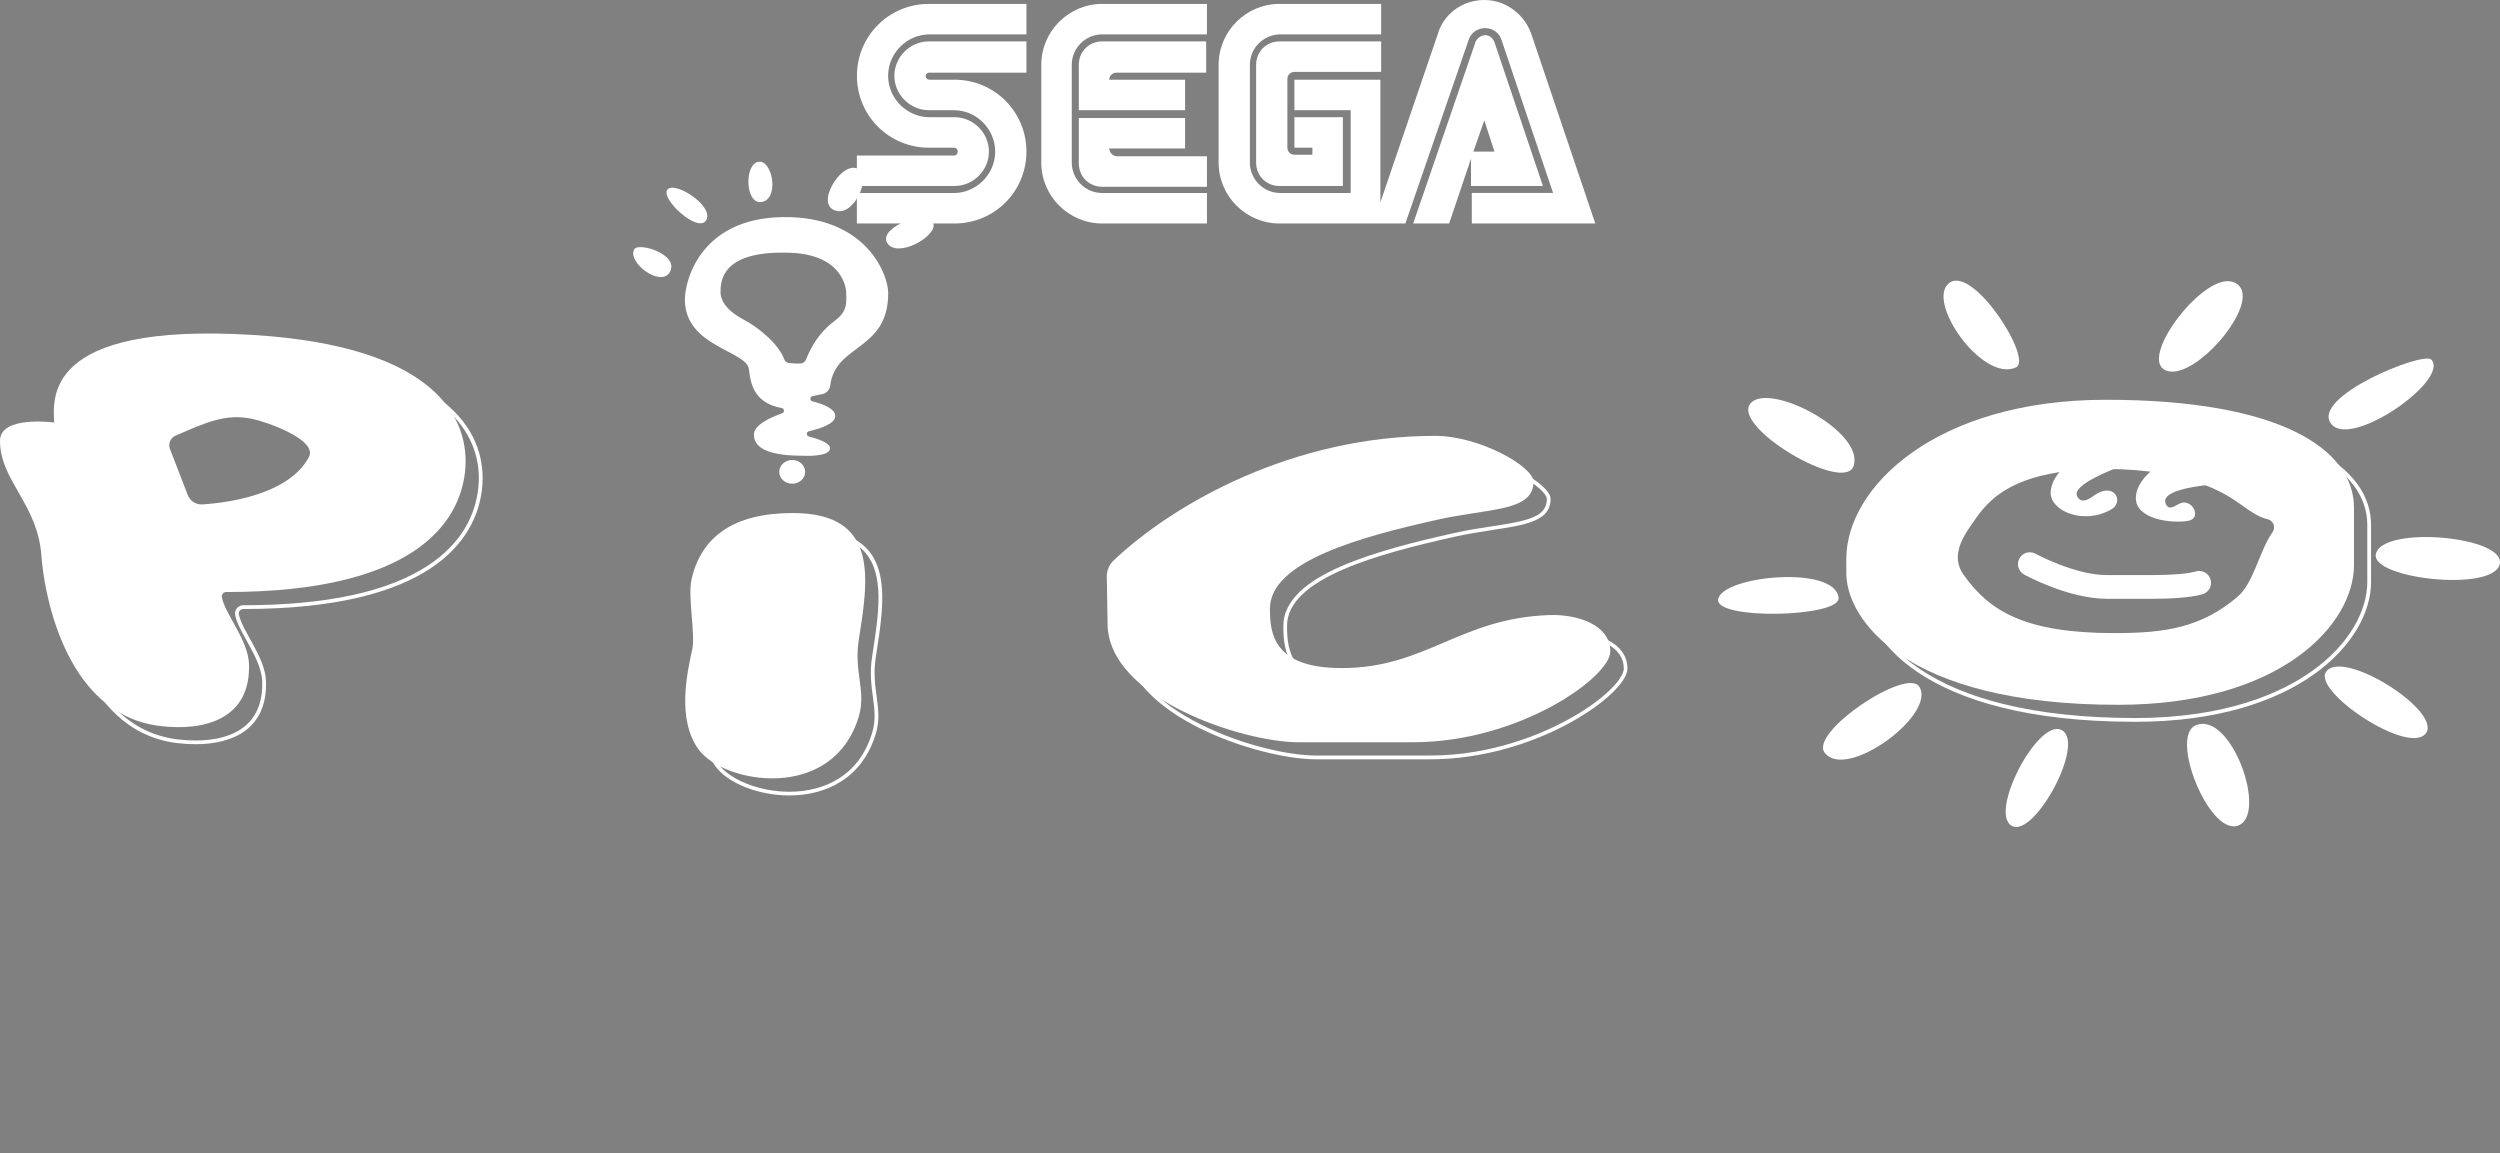 <?xml version="1.0" encoding="utf-8"?>
<!-- Generator: Adobe Illustrator 26.0.3, SVG Export Plug-In . SVG Version: 6.00 Build 0)  -->
<svg version="1.1" id="Layer_1" xmlns="http://www.w3.org/2000/svg" xmlns:xlink="http://www.w3.org/1999/xlink" x="0px" y="0px"
	 viewBox="0 0 3839 1771.1" style="enable-background:new 0 0 3839 1771.1;" xml:space="preserve">
<rect x="0" y="0" width="3839" height="1771.1" fill="#808080" stroke="none"/>
<style type="text/css">
	.st0{fill:#FFFFFF;}
	.st1{fill:none;stroke:#231F20;stroke-width:2.206;stroke-miterlimit:10;}
	.st2{fill:none;stroke:#231F20;stroke-width:2.558;stroke-miterlimit:10;}
	.st3{fill:none;stroke:#FFFFFF;stroke-width:5;stroke-miterlimit:10;}
	.st4{fill:none;stroke:#FFFFFF;stroke-width:5.797;stroke-miterlimit:10;}
</style>
<g>
	<g>
		<g>
			<g>
				<path class="st0" d="M1465.8,238.8h-150v46.8h150c28.8,0,52.8-24,52.8-52.8s-24-52.8-52.8-52.8h-38.4
					c-34.8,0-63.6-28.8-63.6-63.6s28.8-63.6,63.6-63.6h148.8V6h-149.9c-61.2,0-110.4,49.2-110.4,110.4s49.2,110.4,110.4,110.4h38.4
					c3.6,0,6,2.4,6,6C1470.6,236.4,1468.2,238.8,1465.8,238.8z"/>
				<path class="st0" d="M1426.2,111.6h150v-48h-150c-28.8,0-52.8,24-52.8,52.8s24,52.8,52.8,52.8h38.4c34.8,0,63.6,28.8,63.6,63.6
					s-28.8,63.6-63.6,63.6h-148.8v46.8h150c61.2,0,110.4-49.2,110.4-110.4s-49.2-110.4-110.4-110.4h-38.4c-3.6,0-6-2.4-6-6
					C1421.4,114,1423.8,111.6,1426.2,111.6z"/>
			</g>
			<g>
				<path class="st0" d="M1964.9,63.6c-20.4,0-36,15.6-36,36v150c0,20.4,15.6,36,36,36h97.2V180h-74.4v46.8h27.6v10.8h-27.6
					c-6,0-10.8-4.8-10.8-10.8V121.2c0-6,4.8-10.8,10.8-10.8h133.2V63.6H1964.9z"/>
				<path class="st0" d="M2260.1,285.6h109.2l-74.4-220.8c-2.4-6-7.2-10.8-14.4-10.8c-6,0-12,4.8-14.4,9.6l-96,279.6h55.2l33.6-99.6
					v42H2260.1L2260.1,285.6z M2279.3,184.8l15.6,48h-32.4L2279.3,184.8z"/>
				<path class="st0" d="M2352.5,55.2C2342.9,24,2314.1,0,2279.3,0c-34.8,0-63.6,22.8-72,54l-87.6,256.7V122.4h-132v46.8h86.4v127.2
					h-108c-26.4,0-46.8-21.6-46.8-46.8V99.6c0-26.4,21.6-46.8,46.8-46.8h154.8V6h-156c-51.6,0-93.6,42-93.6,93.6v150
					c0,51.6,42,93.6,93.6,93.6h193.2l97.2-282c3.6-10.8,13.2-18,25.2-18s21.6,7.2,25.2,18l79.2,235.1h-124.8v46.8h189.6l0,0
					L2352.5,55.2z"/>
			</g>
			<g>
				<path class="st0" d="M1692.6,296.4c-26.4,0-46.8-21.6-46.8-46.8v-150c0-26.4,21.6-46.8,46.8-46.8h160.8V6h-160.8
					C1641,6,1599,48,1599,99.6v150c0,51.6,42,93.6,93.6,93.6h160.8v-46.8L1692.6,296.4L1692.6,296.4z"/>
				<path class="st0" d="M1703.4,228h116.4v-46.8h-163.2v69.6c0,20.4,15.6,36,36,36h160.8V240h-139.2
					C1708.2,238.8,1703.4,234,1703.4,228z"/>
				<path class="st0" d="M1819.8,122.4h-116.4c0-6,4.8-10.8,10.8-10.8h138v-48h-159.6c-20.4,0-36,15.6-36,36v69.6h163.2
					C1819.8,169.2,1819.8,122.4,1819.8,122.4z"/>
			</g>
		</g>
	</g>
	<g>
		<path class="st0" d="M1167.3,248.4c-24.6-1.4-24,65.1,1.5,61.9C1196.5,306.7,1187.1,249.5,1167.3,248.4z"/>
		<path class="st0" d="M1025.1,290.9c-12.2,13.3,46.1,67.3,59,47.8C1098.1,317.6,1037.3,277.7,1025.1,290.9z"/>
		<path class="st0" d="M973.9,382.9c-11.1,20.2,41.2,59.3,54.8,34.7C1043.5,390.7,980.3,371.3,973.9,382.9z"/>
		<path class="st0" d="M1319.3,260.6c-23-17.6-66.5,47.8-39.5,61.5C1309.1,336.9,1337.9,274.8,1319.3,260.6z"/>
		<path class="st0" d="M1433.3,343.2c-7.7-24.6-84.6,6.1-71.2,29.4C1376.7,398,1439.5,363,1433.3,343.2z"/>
		<g>
			<g>
				<polygon points="700.8,1771.1 700.8,1771.1 708.8,1770.2 				"/>
				<polygon class="st0" points="708.8,1770.2 700.8,1771.1 708.8,1770.2 				"/>
			</g>
		</g>
		<g>
			<path class="st0" d="M3260,645.8c65,0,123.2,4.5,173,13.4c46.2,8.2,85.4,20.3,116.7,35.8c55.9,27.8,85.5,66.2,85.5,111v87.8
				c0,22.3-7.1,46.1-20.6,68.9c-14.8,25.1-36.4,47.9-64.2,67.7c-46.1,32.9-130.7,72.2-271.7,72.2c-77,0-145.4-7.3-203.5-21.8
				c-50-12.4-92.4-30.2-126.1-52.7c-28.2-18.8-49.8-40.5-64.1-64.4c-11.5-19.2-17.8-39.5-17.8-57.3v-22.3c0-26.5,8.5-54.6,24.6-81.3
				c17.2-28.6,42.2-54.5,74-77c34.7-24.6,76.1-43.9,123-57.4C3140.6,653.4,3198.2,645.8,3260,645.8 M3094.3,1021.1h328.6
				c78.5,0,142.4-63.9,142.4-142.4v-61.2c0-78.5-63.9-142.4-142.4-142.4h-328.6c-78.5,0-142.4,63.9-142.4,142.4v61.2
				C2951.9,957.3,3015.8,1021.1,3094.3,1021.1 M3260,640c-261.9,0-398.6,134.7-398.6,244.1v22.3c0,68.1,86.2,202,417.3,202
				c250.5,0,362.3-123.8,362.3-214.6v-87.8C3640.9,717.5,3531.3,640,3260,640L3260,640z M3094.3,1015.3
				c-75.4,0-136.6-61.2-136.6-136.6v-61.2c0-75.4,61.2-136.6,136.6-136.6h328.6c75.4,0,136.6,61.2,136.6,136.6v61.2
				c0,75.4-61.2,136.6-136.6,136.6H3094.3L3094.3,1015.3z"/>
		</g>
		<g>
			<path class="st0" d="M2993.9,434.1c-38.5,26.8,50.2,154.2,101.9,130C3122.1,551.8,3031.1,408.2,2993.9,434.1z"/>
			<path class="st0" d="M3428.6,432.9c-43.9-14.6-141.2,111.9-105.7,134.3C3366.3,594.6,3486.1,452.1,3428.6,432.9z"/>
			<path class="st0" d="M3733.5,552.2c-12-13.1-187.1,57.6-153.4,99.1C3610.9,689.2,3762.1,583.4,3733.5,552.2z"/>
			<path class="st0" d="M3838.4,867.2c13-43.7-181.9-61.3-190.1-15.9C3641.6,888.5,3825.8,909.5,3838.4,867.2z"/>
			<path class="st0" d="M3724.3,1127.1c29.3-32.9-126.4-132.2-152.3-95.6C3550.9,1061.4,3695.9,1158.9,3724.3,1127.1z"/>
			<path class="st0" d="M2688.3,619.2c29.2-33.3,175.9,44,158,96.5C2831.7,758.4,2657.1,654.8,2688.3,619.2z"/>
			<path class="st0" d="M2947.4,1054.7c26.2,43-113,145.2-145.6,100.9C2778.7,1124.1,2928.6,1023.8,2947.4,1054.7z"/>
			<path class="st0" d="M3165.3,1120.8c38.7,18.3-40.3,164.5-75.1,147.8C3052.3,1250.4,3128.8,1103.5,3165.3,1120.8z"/>
			<path class="st0" d="M3371.7,1113.8c54.9-23.1,112.5,140.2,63.8,154.4C3391.5,1281,3331.4,1130.7,3371.7,1113.8z"/>
			<path class="st0" d="M2638.4,920.2c6.3-36.1,179.9-53.1,184.9-2.1C2826.3,948,2632.8,952.5,2638.4,920.2z"/>
			<path class="st0" d="M3253.2,717.2c-0.8,1-74.2,26.7-63.3,45.4c6.3,10.9,16.7,4.8,25-1.2c31.5-23,47.6,9,27.4,20.7
				c-42.8,24.7-93.8,2.5-93.3-25.7c0.6-28.5,34.1-50,34.1-50"/>
			<path class="st0" d="M3406.1,742.9c-0.8,1-93.3,5.4-80,31.5c5.7,11.2,14.4,0.6,24.2-2.3c16.7-4.8,31.9,24.5,8.8,27.9
				c-27.2,4.1-79.3-3.4-79.3-35c0-28.5,34.1-50,34.1-50"/>
			<g>
				<path class="st0" d="M3305.9,919.5h-70.7c-58.5,0-124.2-35.7-127-37.3c-8.8-4.8-12-15.9-7.2-24.7c4.8-8.8,15.9-12,24.7-7.2
					c1.1,0.6,60.6,32.8,109.5,32.8h70.7c29.5,0,54.1-2.1,66-5.6c9.7-2.8,19.8,2.7,22.6,12.4c2.8,9.7-2.7,19.8-12.3,22.6
					C3362.3,918.2,3329.7,919.5,3305.9,919.5z"/>
			</g>
			<path class="st0" d="M3489.6,817.5c-19.8,27.6-28.8,77.6-53.2,98.5c-56.3,48.2-112.5,56.2-189.4,56.2
				c-138.2,0-192.6-34-232.1-90.1c-18.6-26.4-2.9-54.7,11.9-75.6c21.2-29.9,52-86.3,207.2-86.3c126.9,0,184,38.1,205.8,53.7
				c19.1,13.7,29.8,20.6,42.1,23.3C3491.1,799.2,3495.1,809.8,3489.6,817.5z M3233.8,613.9c-261.9,0-398.6,134.7-398.6,244.1v22.3
				c0,68.1,86.2,202,417.3,202c250.5,0,362.3-123.8,362.3-214.6v-87.8C3614.8,691.4,3505.2,613.9,3233.8,613.9z"/>
		</g>
		<g>
			<path class="st0" d="M346.4,544.1c20.9,0,43.5,0.7,67.1,2.2c76.7,4.7,141.1,16.7,191.4,35.8c42.8,16.3,75.7,37.8,97.7,63.9
				c31.6,37.5,34.8,77.3,31.8,104.1c-2.4,21.4-9.1,41.7-19.9,60.1c-13,22.1-32.1,41.6-56.6,57.8c-61.6,40.8-157.1,61.4-283.8,61.4
				h-0.5c-3.8,0-7.3,1.7-9.8,4.6c-2.4,2.9-3.4,6.6-2.7,10.3c2.1,11.4,9.6,25,17.6,39.4c11,19.8,23.4,42.2,24,63
				c0.8,26.9-6.3,48.1-20.9,63.2c-21.8,22.5-56.3,27.2-81.4,27.2c-9,0-18.5-0.6-28.2-1.8c-33.6-4.1-63.3-17.9-88.5-41
				c-21-19.2-38.9-45.1-53.3-76.8c-29.2-64-34.3-129.9-34.8-137.2c-2.9-43.2-20.6-74.1-36.3-101.5c-14.7-25.6-27.4-47.7-27.4-75.8
				c0-8.6,5.3-14.7,16.1-18.8c8.8-3.3,21.3-5,36.1-5c13.4,0,24.2,1.4,24.3,1.5l6.7,0.9l-0.2-6.8c0-1.5-0.1-3.1-0.2-4.8
				c-0.7-17.5-1.9-46.8,23.2-73C171.8,561.9,241.9,544.1,346.4,544.1 M234.9,828.5h5.8h264.1h5.8v-5.8V604.5v-5.8h-5.8H240.7h-5.8
				v5.8v218.2V828.5 M346.4,538.3c-254.2,0-237.9,105.1-237.2,136.7c0,0-11.1-1.5-25.1-1.5c-24.5,0-58,4.6-58,29.6
				c0,61.5,58.3,96.9,63.7,177.6c2.8,42.6,30.7,241.8,181.7,260.3c9.7,1.2,19.4,1.8,28.9,1.8c59.1,0,110.2-24.8,108.1-96.4
				c-1.1-37.6-37.1-77.7-41.7-103.2c-0.8-4.2,2.5-8,6.8-8c0,0,0,0,0,0c0.2,0,0.4,0,0.5,0c286,0,357.3-104.9,366.1-184.5
				c8.7-78.9-40.4-192.9-326.3-210.3C389.5,539,367.1,538.3,346.4,538.3L346.4,538.3z M240.7,822.7V604.5h264.1v218.2H240.7
				L240.7,822.7z"/>
		</g>
		<g>
			<path class="st0" d="M1243.6,819.8c40.8,0,68.7,9.5,85.5,29.1c13,15.2,19.5,37,19.9,66.8c0.3,27.1-4.3,57.1-8.8,86.2
				c-0.4,2.4-0.7,4.7-1.1,7.1c-3.7,24-1,43.7,1.3,61.1c2.5,19,4.7,35.5-0.9,54.4c-9.3,31.4-26.6,55.3-51.3,70.9
				c-21.1,13.4-47.4,20.4-76.1,20.4c-22.4,0-45.7-4.4-65.8-12.5c-19.3-7.7-34.4-18.2-42.7-29.6c-13.5-18.7-20-44.2-19.3-76.1
				c0.6-27.2,6.4-53.5,10.2-70.8l0.4-1.9c2.7-12.3,1.1-31.5-0.6-51.8c-1.7-21.1-3.5-43-0.4-56.3c7.3-31.4,23-55.5,46.7-71.5
				C1165.5,828.3,1200.2,819.8,1243.6,819.8 M1243.6,814c-91.3,0-140.4,36.7-155.4,101.4c-6.3,27.2,6.2,84.3,1,108.2
				c-7.6,34.8-24.1,106.9,9.7,153.4c18.1,25,64.7,44.5,113.2,44.5c54.9,0,112.1-25,133-95.5c11.4-38.5-7.7-67.9-0.3-116.2
				C1358.8,918.4,1378.6,814,1243.6,814L1243.6,814z"/>
		</g>
		<g>
			<path class="st0" d="M2230,701.3c29.5,0,66.3,9.7,98.5,25.9c30.4,15.3,46.8,31.4,46.8,38.9c0,13.5-6.5,22-21.6,28.4
				c-15.2,6.4-37.2,9.8-62.6,13.7c-17.8,2.7-38.1,5.8-58.9,10.5c-57.2,12.8-122.4,28.9-173,51c-27.6,12.1-48.2,24.7-62.8,38.6
				c-17,16.1-25.7,33.8-25.7,52.7c0,21.9,2,44.6,16.9,63.3c18,22.7,50.4,33.7,99.1,33.7c66.3,0,111.5-19.3,159.4-39.7
				c45.3-19.3,92.2-39.3,159.5-41.7c1.8-0.1,3.6-0.1,5.4-0.1c21.5,0,42.2,4.5,57,12.4c16.9,9.1,25.5,21.8,25.5,37.9
				c0,7.8-8.4,20.6-22.6,34c-16.2,15.4-38.6,31-64.6,45.1c-37.5,20.3-114.7,54.3-210.1,54.3h-175.6c-39.3,0-111.3-14.9-176.7-47.7
				c-33.4-16.7-59.9-35.6-78.8-56.1c-21.3-23.1-32.1-47.6-32.1-72.8v-0.1l0-0.1l-1.3-72c-0.1-7.7,3-15.2,8.7-20.6
				c52.1-49.3,122.7-94.6,198.8-127.7c44.3-19.3,90.3-34.3,136.5-44.7C2126.8,707.1,2178.8,701.3,2230,701.3 M2230,695.5
				c-217.2,0-400.1,102.8-493.6,191.3c-6.9,6.5-10.7,15.5-10.5,24.9l1.3,72c0,114.3,206.3,182.3,293.3,182.3H2196
				c163.5,0,303.1-100.3,303.1-139.3c0-39.8-46.8-56.1-88.3-56.1c-1.9,0-3.7,0-5.6,0.1c-137.7,4.9-189.2,81.4-318.7,81.4
				c-105.2,0-110.1-53.6-110.1-91.2c0-73,141.1-110.7,257-136.6c79.6-17.8,147.7-12.2,147.7-58.3
				C2381.1,742.6,2298.2,695.5,2230,695.5L2230,695.5z"/>
		</g>
		<path class="st0" d="M387.7,514.3C63.4,494.6,82.3,614.7,83.1,648.8c0,0-83.1-11.3-83.1,28.1c0,61.5,58.3,96.9,63.7,177.6
			c2.8,42.6,30.7,241.8,181.7,260.3c70.2,8.6,139.4-11.5,137-94.5c-1.1-37.6-37.1-77.7-41.7-103.2c-0.8-4.2,2.5-8,6.8-8
			c286.5,0.1,357.8-104.9,366.6-184.5C722.7,645.8,673.6,531.7,387.7,514.3z M474.3,702c-30.9,57.7-124.6,70-163.2,72.6
			c-10,0.7-19.2-5.2-22.8-14.5L261,689.5c-3.1-8.1,0.7-17.2,8.7-20.6c46.7-20.1,76.6-34.3,117.6-25.7
			C409.5,647.8,488.6,675.4,474.3,702z"/>
		<path class="st0" d="M1318.6,983.6c14.1-91.3,33.8-195.8-101.2-195.8c-91.3,0-140.4,36.7-155.4,101.4c-6.3,27.2,6.2,84.3,1,108.2
			c-7.6,34.8-24.1,106.9,9.7,153.4c38.6,53.2,206.8,81.7,246.2-51C1330.3,1061.4,1311.2,1032,1318.6,983.6z"/>
		<path class="st0" d="M1699.6,885.5c-0.2-9.4,3.7-18.4,10.5-24.9c93.5-88.4,276.4-191.3,493.6-191.3c68.2,0,151.1,47.1,151.1,70.5
			c0,46.1-68.1,40.4-147.7,58.3c-115.9,25.9-257,63.6-257,136.6c0,37.6,4.9,91.2,110.1,91.2c129.4,0,181-76.5,318.7-81.4
			c42.8-1.5,93.9,14.4,93.9,56c0,39-139.6,139.3-303.1,139.3h-175.6c-87,0-293.3-68-293.3-182.3L1699.6,885.5z"/>
		<ellipse class="st0" cx="1216.5" cy="724.6" rx="19.9" ry="18.2"/>
		<path class="st0" d="M1214.8,333.5c-138.6-4.7-163.1,97.6-163.1,126.4c0,72.7,94.4,78.1,98.4,107.1c2.2,16,4,51.4,50.3,59.6
			c4.2,0.7,4.7,6.6,0.7,8c-18.7,6.6-43.4,18.1-43.4,32.7c0,23.5,28.8,32.5,74.9,32.5c0,0,42,2.6,42-11.4c0-8.1-17.6-14.3-32.5-18.1
			c-4.3-1.1-4.2-7.1,0.1-8.1c17.7-4.1,40.4-11.6,40.4-23.4c0-11.4-19.2-18.5-35-22.5c-4.3-1.1-4.1-7.2,0.2-8.1l15-3
			c6.5-1.3,11.3-6.8,12.1-13.4c8.3-64.5,89-52.4,89-141.8C1363.9,421.3,1331.2,337.5,1214.8,333.5z M1283.1,491.6
			c-17.1,12.7-33.2,29.9-45.6,60.9c-1.3,3.1-4.2,5.3-7.5,5.6c-5.8,0.5-13.3-0.1-18.4-0.6c-3.2-0.4-6.1-2.4-7.2-5.4
			c-8.2-23.6-39.8-49.4-62.2-61.2c-30.7-16.1-35.8-33-35.8-42.1c0-16.9,1.7-62.5,99.4-60.8c2.4,0,4.8,0,7.2,0.1
			c80.2,2.7,86.4,53.9,86.4,61C1299.3,460.5,1303.2,476.6,1283.1,491.6z"/>
	</g>
</g>
</svg>
